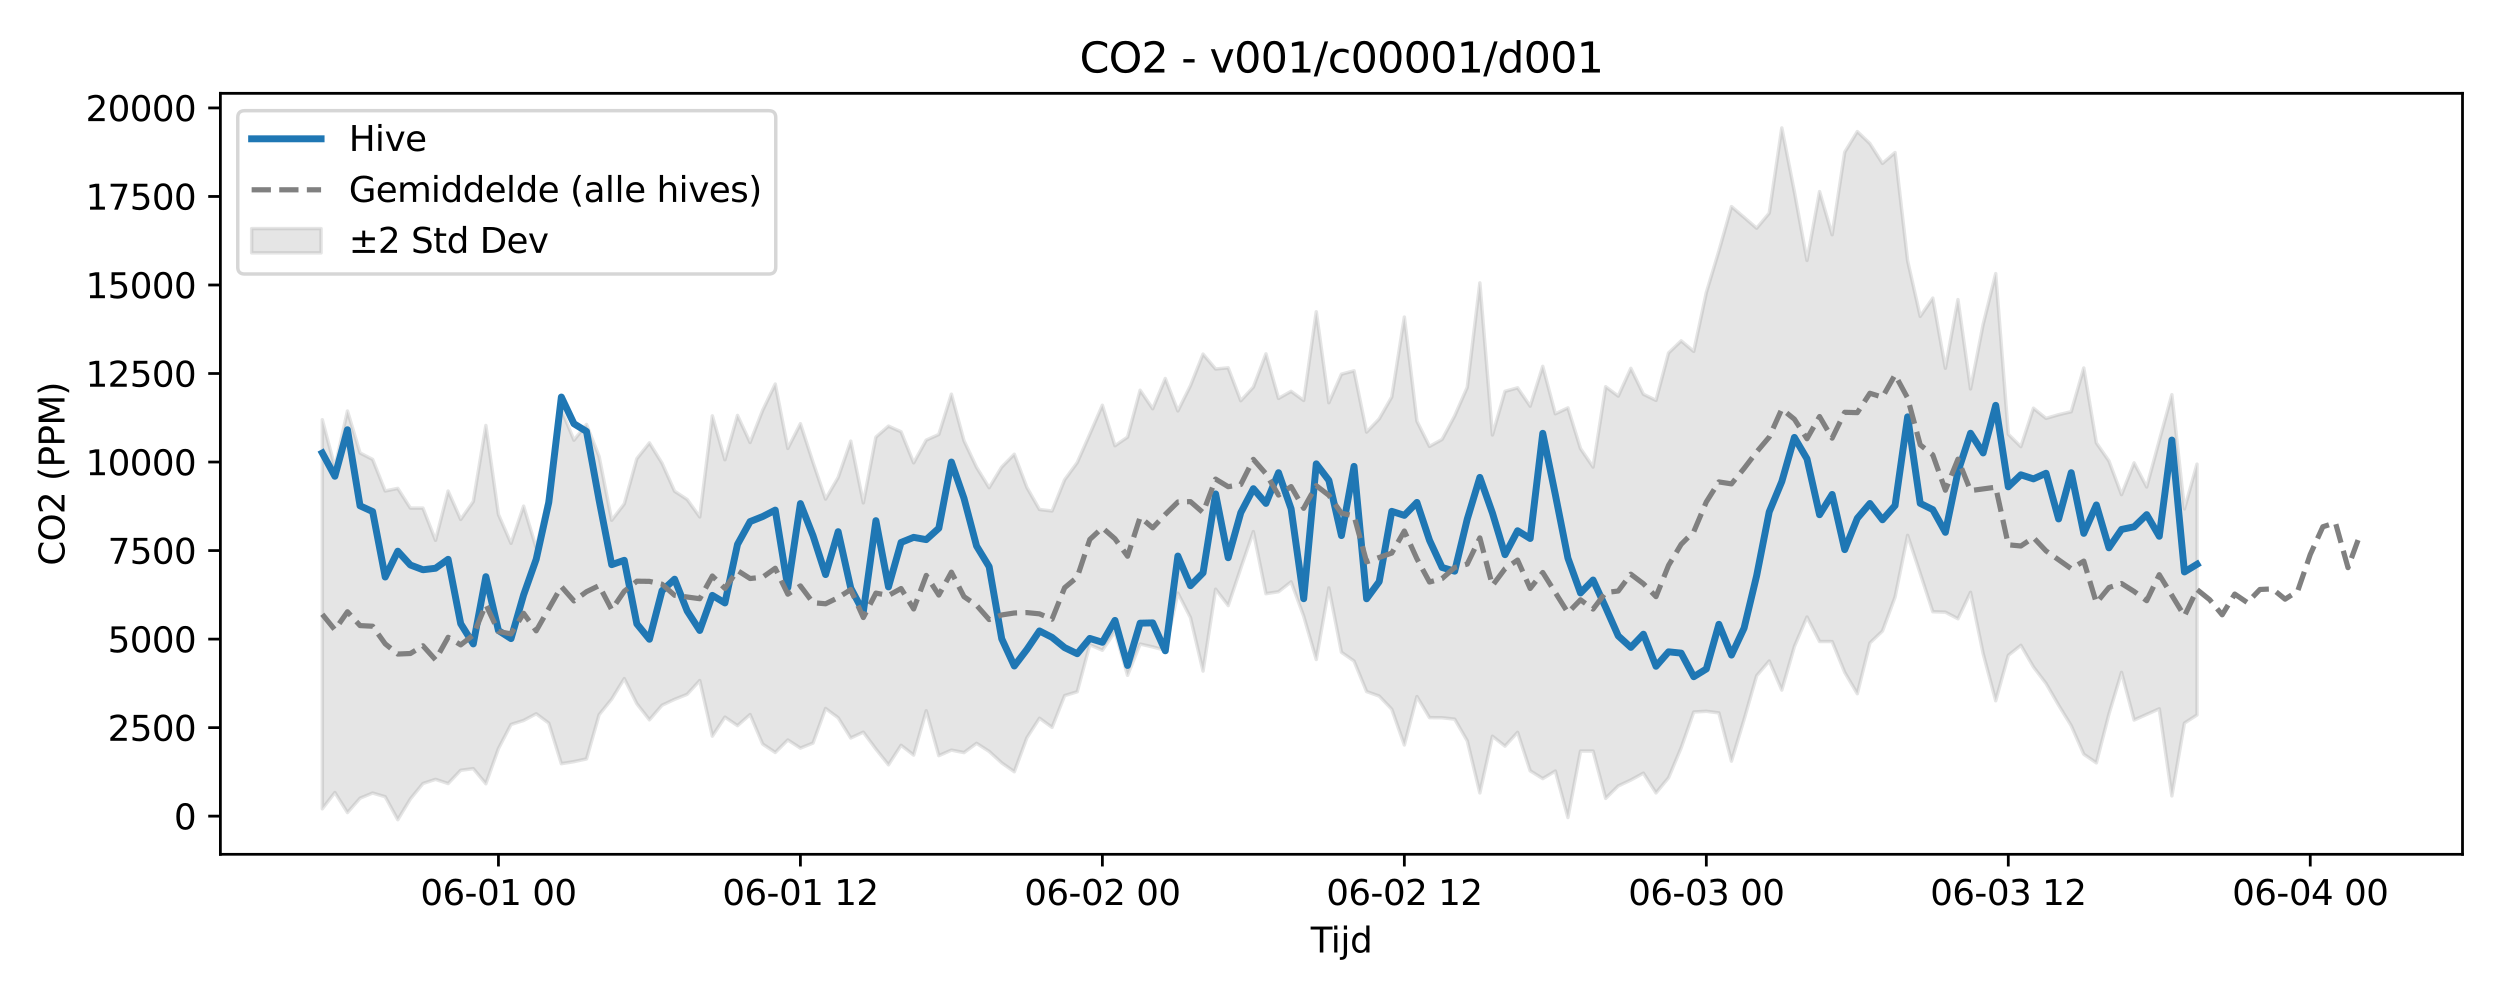 <?xml version="1.0" encoding="utf-8" standalone="no"?>
<!DOCTYPE svg PUBLIC "-//W3C//DTD SVG 1.1//EN"
  "http://www.w3.org/Graphics/SVG/1.1/DTD/svg11.dtd">
<svg xmlns:xlink="http://www.w3.org/1999/xlink" width="720pt" height="288pt" viewBox="0 0 720 288" xmlns="http://www.w3.org/2000/svg" version="1.1">
 <defs>
  <style type="text/css">*{stroke-linejoin: round; stroke-linecap: butt}</style>
 </defs>
 <g id="figure_1">
  <g id="patch_1">
   <path d="M 0 288 
L 720 288 
L 720 0 
L 0 0 
z
" style="fill: #ffffff"/>
  </g>
  <g id="axes_1">
   <g id="patch_2">
    <path d="M 63.47 246.04 
L 709.2 246.04 
L 709.2 26.88 
L 63.47 26.88 
z
" style="fill: #ffffff"/>
   </g>
   <g id="FillBetweenPolyCollection_1">
    <defs>
     <path id="mc1cf40408d" d="M 92.821 -167.118 
L 92.821 -55.067 
L 96.445 -59.752 
L 100.069 -53.985 
L 103.692 -58.113 
L 107.316 -59.605 
L 110.939 -58.543 
L 114.563 -51.922 
L 118.187 -57.9 
L 121.81 -62.351 
L 125.434 -63.546 
L 129.058 -62.335 
L 132.681 -66.154 
L 136.305 -66.629 
L 139.928 -62.277 
L 143.552 -72.411 
L 147.176 -79.357 
L 150.799 -80.503 
L 154.423 -82.433 
L 158.047 -79.741 
L 161.67 -68.057 
L 165.294 -68.646 
L 168.917 -69.431 
L 172.541 -82.164 
L 176.165 -86.642 
L 179.788 -92.559 
L 183.412 -85.328 
L 187.036 -80.69 
L 190.659 -84.884 
L 194.283 -86.593 
L 197.906 -88.04 
L 201.53 -92.012 
L 205.154 -75.985 
L 208.777 -81.466 
L 212.401 -79.016 
L 216.025 -82.213 
L 219.648 -73.704 
L 223.272 -71.289 
L 226.895 -74.89 
L 230.519 -72.541 
L 234.143 -73.996 
L 237.766 -83.957 
L 241.39 -81.285 
L 245.014 -75.458 
L 248.637 -77.137 
L 252.261 -72.26 
L 255.884 -67.729 
L 259.508 -73.354 
L 263.132 -70.537 
L 266.755 -83.306 
L 270.379 -70.368 
L 274.003 -71.965 
L 277.626 -71.251 
L 281.25 -73.925 
L 284.873 -71.598 
L 288.497 -68.286 
L 292.121 -65.735 
L 295.744 -75.522 
L 299.368 -81.155 
L 302.992 -78.515 
L 306.615 -87.668 
L 310.239 -88.767 
L 313.862 -102.306 
L 317.486 -100.733 
L 321.11 -106.038 
L 324.733 -93.507 
L 328.357 -102.518 
L 331.981 -101.685 
L 335.604 -100.713 
L 339.228 -117.198 
L 342.851 -110.135 
L 346.475 -94.726 
L 350.099 -118.307 
L 353.722 -113.594 
L 357.346 -124.356 
L 360.97 -134.891 
L 364.593 -117.013 
L 368.217 -117.581 
L 371.84 -120.428 
L 375.464 -110.548 
L 379.088 -98.053 
L 382.711 -118.684 
L 386.335 -100.154 
L 389.959 -97.619 
L 393.582 -88.828 
L 397.206 -87.53 
L 400.83 -83.743 
L 404.453 -73.447 
L 408.077 -87.393 
L 411.7 -81.311 
L 415.324 -81.285 
L 418.948 -80.882 
L 422.571 -74.636 
L 426.195 -59.635 
L 429.819 -75.96 
L 433.442 -73.106 
L 437.066 -77.091 
L 440.689 -66.015 
L 444.313 -63.754 
L 447.937 -65.932 
L 451.56 -52.551 
L 455.184 -71.697 
L 458.808 -71.686 
L 462.431 -58.067 
L 466.055 -61.655 
L 469.678 -63.34 
L 473.302 -65.326 
L 476.926 -59.644 
L 480.549 -64.019 
L 484.173 -72.633 
L 487.797 -82.936 
L 491.42 -83.15 
L 495.044 -82.686 
L 498.667 -68.787 
L 502.291 -80.784 
L 505.915 -93.396 
L 509.538 -97.638 
L 513.162 -89.261 
L 516.786 -101.808 
L 520.409 -110.294 
L 524.033 -103.249 
L 527.656 -103.227 
L 531.28 -94.35 
L 534.904 -88.21 
L 538.527 -102.823 
L 542.151 -106.267 
L 545.775 -116.049 
L 549.398 -133.83 
L 553.022 -122.88 
L 556.645 -111.822 
L 560.269 -111.693 
L 563.893 -109.794 
L 567.516 -117.413 
L 571.14 -99.794 
L 574.764 -86.182 
L 578.387 -99.256 
L 582.011 -102.149 
L 585.634 -95.919 
L 589.258 -91.158 
L 592.882 -84.918 
L 596.505 -79.015 
L 600.129 -70.784 
L 603.753 -68.287 
L 607.376 -82.361 
L 611 -94.364 
L 614.623 -80.633 
L 618.247 -82.251 
L 621.871 -83.865 
L 625.494 -58.778 
L 629.118 -79.742 
L 632.742 -82.088 
L 632.742 -154.329 
L 632.742 -154.329 
L 629.118 -141.439 
L 625.494 -174.332 
L 621.871 -161.109 
L 618.247 -147.753 
L 614.623 -154.699 
L 611 -145.54 
L 607.376 -155.231 
L 603.753 -160.449 
L 600.129 -182.017 
L 596.505 -169.42 
L 592.882 -168.564 
L 589.258 -167.509 
L 585.634 -170.438 
L 582.011 -159.362 
L 578.387 -162.948 
L 574.764 -209.199 
L 571.14 -194.537 
L 567.516 -175.99 
L 563.893 -201.715 
L 560.269 -181.941 
L 556.645 -202.152 
L 553.022 -196.884 
L 549.398 -212.878 
L 545.775 -244.077 
L 542.151 -240.941 
L 538.527 -246.66 
L 534.904 -250.11 
L 531.28 -244.173 
L 527.656 -220.399 
L 524.033 -232.818 
L 520.409 -212.993 
L 516.786 -232.745 
L 513.162 -251.158 
L 509.538 -226.614 
L 505.915 -222.274 
L 502.291 -225.404 
L 498.667 -228.501 
L 495.044 -215.73 
L 491.42 -203.742 
L 487.797 -186.79 
L 484.173 -189.837 
L 480.549 -186.353 
L 476.926 -172.694 
L 473.302 -174.46 
L 469.678 -181.921 
L 466.055 -173.922 
L 462.431 -176.627 
L 458.808 -153.489 
L 455.184 -158.819 
L 451.56 -170.524 
L 447.937 -168.83 
L 444.313 -182.496 
L 440.689 -171.03 
L 437.066 -176.308 
L 433.442 -175.298 
L 429.819 -162.727 
L 426.195 -206.533 
L 422.571 -176.455 
L 418.948 -168.243 
L 415.324 -161.452 
L 411.7 -159.442 
L 408.077 -166.708 
L 404.453 -196.686 
L 400.83 -173.686 
L 397.206 -167.355 
L 393.582 -163.56 
L 389.959 -181.216 
L 386.335 -180.241 
L 382.711 -172.01 
L 379.088 -198.213 
L 375.464 -172.665 
L 371.84 -175.306 
L 368.217 -173.251 
L 364.593 -186.093 
L 360.97 -176.515 
L 357.346 -172.579 
L 353.722 -182.067 
L 350.099 -181.731 
L 346.475 -186.024 
L 342.851 -176.924 
L 339.228 -169.652 
L 335.604 -178.988 
L 331.981 -170.286 
L 328.357 -175.61 
L 324.733 -162.115 
L 321.11 -159.631 
L 317.486 -171.287 
L 313.862 -162.971 
L 310.239 -154.766 
L 306.615 -149.827 
L 302.992 -140.841 
L 299.368 -141.27 
L 295.744 -147.618 
L 292.121 -157.18 
L 288.497 -153.504 
L 284.873 -147.537 
L 281.25 -153.428 
L 277.626 -161.079 
L 274.003 -174.477 
L 270.379 -162.877 
L 266.755 -161.254 
L 263.132 -154.699 
L 259.508 -163.652 
L 255.884 -165.277 
L 252.261 -162.116 
L 248.637 -143.165 
L 245.014 -160.958 
L 241.39 -150.496 
L 237.766 -144.262 
L 234.143 -154.853 
L 230.519 -165.969 
L 226.895 -158.857 
L 223.272 -177.39 
L 219.648 -169.833 
L 216.025 -160.563 
L 212.401 -168.363 
L 208.777 -155.591 
L 205.154 -168.239 
L 201.53 -139.124 
L 197.906 -144.15 
L 194.283 -146.529 
L 190.659 -154.616 
L 187.036 -160.45 
L 183.412 -155.908 
L 179.788 -142.877 
L 176.165 -138.165 
L 172.541 -156.54 
L 168.917 -165.754 
L 165.294 -161.226 
L 161.67 -170.088 
L 158.047 -145.558 
L 154.423 -130.215 
L 150.799 -142.238 
L 147.176 -131.525 
L 143.552 -139.824 
L 139.928 -165.467 
L 136.305 -143.56 
L 132.681 -138.396 
L 129.058 -146.582 
L 125.434 -132.386 
L 121.81 -141.676 
L 118.187 -141.678 
L 114.563 -147.348 
L 110.939 -146.606 
L 107.316 -155.691 
L 103.692 -157.543 
L 100.069 -169.629 
L 96.445 -153.471 
L 92.821 -167.118 
z
" style="stroke: #808080; stroke-opacity: 0.2"/>
    </defs>
    <g clip-path="url(#p05255dc160)">
     <use xlink:href="#mc1cf40408d" x="0" y="288" style="fill: #808080; fill-opacity: 0.2; stroke: #808080; stroke-opacity: 0.2"/>
    </g>
   </g>
   <g id="matplotlib.axis_1">
    <g id="xtick_1">
     <g id="line2d_1">
      <defs>
       <path id="m65f3de4485" d="M 0 0 
L 0 3.5 
" style="stroke: #000000; stroke-width: 0.8"/>
      </defs>
      <g>
       <use xlink:href="#m65f3de4485" x="143.552" y="246.04" style="stroke: #000000; stroke-width: 0.8"/>
      </g>
     </g>
     <g id="text_1">
      <!-- 06-01 00 -->
      <g transform="translate(121.072 260.638) scale(0.1 -0.1)">
       <defs>
        <path id="DejaVuSans-30" d="M 2034 4250 
Q 1547 4250 1301 3770 
Q 1056 3291 1056 2328 
Q 1056 1369 1301 889 
Q 1547 409 2034 409 
Q 2525 409 2770 889 
Q 3016 1369 3016 2328 
Q 3016 3291 2770 3770 
Q 2525 4250 2034 4250 
z
M 2034 4750 
Q 2819 4750 3233 4129 
Q 3647 3509 3647 2328 
Q 3647 1150 3233 529 
Q 2819 -91 2034 -91 
Q 1250 -91 836 529 
Q 422 1150 422 2328 
Q 422 3509 836 4129 
Q 1250 4750 2034 4750 
z
" transform="scale(0.016)"/>
        <path id="DejaVuSans-36" d="M 2113 2584 
Q 1688 2584 1439 2293 
Q 1191 2003 1191 1497 
Q 1191 994 1439 701 
Q 1688 409 2113 409 
Q 2538 409 2786 701 
Q 3034 994 3034 1497 
Q 3034 2003 2786 2293 
Q 2538 2584 2113 2584 
z
M 3366 4563 
L 3366 3988 
Q 3128 4100 2886 4159 
Q 2644 4219 2406 4219 
Q 1781 4219 1451 3797 
Q 1122 3375 1075 2522 
Q 1259 2794 1537 2939 
Q 1816 3084 2150 3084 
Q 2853 3084 3261 2657 
Q 3669 2231 3669 1497 
Q 3669 778 3244 343 
Q 2819 -91 2113 -91 
Q 1303 -91 875 529 
Q 447 1150 447 2328 
Q 447 3434 972 4092 
Q 1497 4750 2381 4750 
Q 2619 4750 2861 4703 
Q 3103 4656 3366 4563 
z
" transform="scale(0.016)"/>
        <path id="DejaVuSans-2d" d="M 313 2009 
L 1997 2009 
L 1997 1497 
L 313 1497 
L 313 2009 
z
" transform="scale(0.016)"/>
        <path id="DejaVuSans-31" d="M 794 531 
L 1825 531 
L 1825 4091 
L 703 3866 
L 703 4441 
L 1819 4666 
L 2450 4666 
L 2450 531 
L 3481 531 
L 3481 0 
L 794 0 
L 794 531 
z
" transform="scale(0.016)"/>
        <path id="DejaVuSans-20" transform="scale(0.016)"/>
       </defs>
       <use xlink:href="#DejaVuSans-30"/>
       <use xlink:href="#DejaVuSans-36" transform="translate(63.623 0)"/>
       <use xlink:href="#DejaVuSans-2d" transform="translate(127.246 0)"/>
       <use xlink:href="#DejaVuSans-30" transform="translate(163.33 0)"/>
       <use xlink:href="#DejaVuSans-31" transform="translate(226.953 0)"/>
       <use xlink:href="#DejaVuSans-20" transform="translate(290.576 0)"/>
       <use xlink:href="#DejaVuSans-30" transform="translate(322.363 0)"/>
       <use xlink:href="#DejaVuSans-30" transform="translate(385.986 0)"/>
      </g>
     </g>
    </g>
    <g id="xtick_2">
     <g id="line2d_2">
      <g>
       <use xlink:href="#m65f3de4485" x="230.519" y="246.04" style="stroke: #000000; stroke-width: 0.8"/>
      </g>
     </g>
     <g id="text_2">
      <!-- 06-01 12 -->
      <g transform="translate(208.039 260.638) scale(0.1 -0.1)">
       <defs>
        <path id="DejaVuSans-32" d="M 1228 531 
L 3431 531 
L 3431 0 
L 469 0 
L 469 531 
Q 828 903 1448 1529 
Q 2069 2156 2228 2338 
Q 2531 2678 2651 2914 
Q 2772 3150 2772 3378 
Q 2772 3750 2511 3984 
Q 2250 4219 1831 4219 
Q 1534 4219 1204 4116 
Q 875 4013 500 3803 
L 500 4441 
Q 881 4594 1212 4672 
Q 1544 4750 1819 4750 
Q 2544 4750 2975 4387 
Q 3406 4025 3406 3419 
Q 3406 3131 3298 2873 
Q 3191 2616 2906 2266 
Q 2828 2175 2409 1742 
Q 1991 1309 1228 531 
z
" transform="scale(0.016)"/>
       </defs>
       <use xlink:href="#DejaVuSans-30"/>
       <use xlink:href="#DejaVuSans-36" transform="translate(63.623 0)"/>
       <use xlink:href="#DejaVuSans-2d" transform="translate(127.246 0)"/>
       <use xlink:href="#DejaVuSans-30" transform="translate(163.33 0)"/>
       <use xlink:href="#DejaVuSans-31" transform="translate(226.953 0)"/>
       <use xlink:href="#DejaVuSans-20" transform="translate(290.576 0)"/>
       <use xlink:href="#DejaVuSans-31" transform="translate(322.363 0)"/>
       <use xlink:href="#DejaVuSans-32" transform="translate(385.986 0)"/>
      </g>
     </g>
    </g>
    <g id="xtick_3">
     <g id="line2d_3">
      <g>
       <use xlink:href="#m65f3de4485" x="317.486" y="246.04" style="stroke: #000000; stroke-width: 0.8"/>
      </g>
     </g>
     <g id="text_3">
      <!-- 06-02 00 -->
      <g transform="translate(295.006 260.638) scale(0.1 -0.1)">
       <use xlink:href="#DejaVuSans-30"/>
       <use xlink:href="#DejaVuSans-36" transform="translate(63.623 0)"/>
       <use xlink:href="#DejaVuSans-2d" transform="translate(127.246 0)"/>
       <use xlink:href="#DejaVuSans-30" transform="translate(163.33 0)"/>
       <use xlink:href="#DejaVuSans-32" transform="translate(226.953 0)"/>
       <use xlink:href="#DejaVuSans-20" transform="translate(290.576 0)"/>
       <use xlink:href="#DejaVuSans-30" transform="translate(322.363 0)"/>
       <use xlink:href="#DejaVuSans-30" transform="translate(385.986 0)"/>
      </g>
     </g>
    </g>
    <g id="xtick_4">
     <g id="line2d_4">
      <g>
       <use xlink:href="#m65f3de4485" x="404.453" y="246.04" style="stroke: #000000; stroke-width: 0.8"/>
      </g>
     </g>
     <g id="text_4">
      <!-- 06-02 12 -->
      <g transform="translate(381.973 260.638) scale(0.1 -0.1)">
       <use xlink:href="#DejaVuSans-30"/>
       <use xlink:href="#DejaVuSans-36" transform="translate(63.623 0)"/>
       <use xlink:href="#DejaVuSans-2d" transform="translate(127.246 0)"/>
       <use xlink:href="#DejaVuSans-30" transform="translate(163.33 0)"/>
       <use xlink:href="#DejaVuSans-32" transform="translate(226.953 0)"/>
       <use xlink:href="#DejaVuSans-20" transform="translate(290.576 0)"/>
       <use xlink:href="#DejaVuSans-31" transform="translate(322.363 0)"/>
       <use xlink:href="#DejaVuSans-32" transform="translate(385.986 0)"/>
      </g>
     </g>
    </g>
    <g id="xtick_5">
     <g id="line2d_5">
      <g>
       <use xlink:href="#m65f3de4485" x="491.42" y="246.04" style="stroke: #000000; stroke-width: 0.8"/>
      </g>
     </g>
     <g id="text_5">
      <!-- 06-03 00 -->
      <g transform="translate(468.94 260.638) scale(0.1 -0.1)">
       <defs>
        <path id="DejaVuSans-33" d="M 2597 2516 
Q 3050 2419 3304 2112 
Q 3559 1806 3559 1356 
Q 3559 666 3084 287 
Q 2609 -91 1734 -91 
Q 1441 -91 1130 -33 
Q 819 25 488 141 
L 488 750 
Q 750 597 1062 519 
Q 1375 441 1716 441 
Q 2309 441 2620 675 
Q 2931 909 2931 1356 
Q 2931 1769 2642 2001 
Q 2353 2234 1838 2234 
L 1294 2234 
L 1294 2753 
L 1863 2753 
Q 2328 2753 2575 2939 
Q 2822 3125 2822 3475 
Q 2822 3834 2567 4026 
Q 2313 4219 1838 4219 
Q 1578 4219 1281 4162 
Q 984 4106 628 3988 
L 628 4550 
Q 988 4650 1302 4700 
Q 1616 4750 1894 4750 
Q 2613 4750 3031 4423 
Q 3450 4097 3450 3541 
Q 3450 3153 3228 2886 
Q 3006 2619 2597 2516 
z
" transform="scale(0.016)"/>
       </defs>
       <use xlink:href="#DejaVuSans-30"/>
       <use xlink:href="#DejaVuSans-36" transform="translate(63.623 0)"/>
       <use xlink:href="#DejaVuSans-2d" transform="translate(127.246 0)"/>
       <use xlink:href="#DejaVuSans-30" transform="translate(163.33 0)"/>
       <use xlink:href="#DejaVuSans-33" transform="translate(226.953 0)"/>
       <use xlink:href="#DejaVuSans-20" transform="translate(290.576 0)"/>
       <use xlink:href="#DejaVuSans-30" transform="translate(322.363 0)"/>
       <use xlink:href="#DejaVuSans-30" transform="translate(385.986 0)"/>
      </g>
     </g>
    </g>
    <g id="xtick_6">
     <g id="line2d_6">
      <g>
       <use xlink:href="#m65f3de4485" x="578.387" y="246.04" style="stroke: #000000; stroke-width: 0.8"/>
      </g>
     </g>
     <g id="text_6">
      <!-- 06-03 12 -->
      <g transform="translate(555.907 260.638) scale(0.1 -0.1)">
       <use xlink:href="#DejaVuSans-30"/>
       <use xlink:href="#DejaVuSans-36" transform="translate(63.623 0)"/>
       <use xlink:href="#DejaVuSans-2d" transform="translate(127.246 0)"/>
       <use xlink:href="#DejaVuSans-30" transform="translate(163.33 0)"/>
       <use xlink:href="#DejaVuSans-33" transform="translate(226.953 0)"/>
       <use xlink:href="#DejaVuSans-20" transform="translate(290.576 0)"/>
       <use xlink:href="#DejaVuSans-31" transform="translate(322.363 0)"/>
       <use xlink:href="#DejaVuSans-32" transform="translate(385.986 0)"/>
      </g>
     </g>
    </g>
    <g id="xtick_7">
     <g id="line2d_7">
      <g>
       <use xlink:href="#m65f3de4485" x="665.354" y="246.04" style="stroke: #000000; stroke-width: 0.8"/>
      </g>
     </g>
     <g id="text_7">
      <!-- 06-04 00 -->
      <g transform="translate(642.874 260.638) scale(0.1 -0.1)">
       <defs>
        <path id="DejaVuSans-34" d="M 2419 4116 
L 825 1625 
L 2419 1625 
L 2419 4116 
z
M 2253 4666 
L 3047 4666 
L 3047 1625 
L 3713 1625 
L 3713 1100 
L 3047 1100 
L 3047 0 
L 2419 0 
L 2419 1100 
L 313 1100 
L 313 1709 
L 2253 4666 
z
" transform="scale(0.016)"/>
       </defs>
       <use xlink:href="#DejaVuSans-30"/>
       <use xlink:href="#DejaVuSans-36" transform="translate(63.623 0)"/>
       <use xlink:href="#DejaVuSans-2d" transform="translate(127.246 0)"/>
       <use xlink:href="#DejaVuSans-30" transform="translate(163.33 0)"/>
       <use xlink:href="#DejaVuSans-34" transform="translate(226.953 0)"/>
       <use xlink:href="#DejaVuSans-20" transform="translate(290.576 0)"/>
       <use xlink:href="#DejaVuSans-30" transform="translate(322.363 0)"/>
       <use xlink:href="#DejaVuSans-30" transform="translate(385.986 0)"/>
      </g>
     </g>
    </g>
    <g id="text_8">
     <!-- Tijd -->
     <g transform="translate(377.485 274.317) scale(0.1 -0.1)">
      <defs>
       <path id="DejaVuSans-54" d="M -19 4666 
L 3928 4666 
L 3928 4134 
L 2272 4134 
L 2272 0 
L 1638 0 
L 1638 4134 
L -19 4134 
L -19 4666 
z
" transform="scale(0.016)"/>
       <path id="DejaVuSans-69" d="M 603 3500 
L 1178 3500 
L 1178 0 
L 603 0 
L 603 3500 
z
M 603 4863 
L 1178 4863 
L 1178 4134 
L 603 4134 
L 603 4863 
z
" transform="scale(0.016)"/>
       <path id="DejaVuSans-6a" d="M 603 3500 
L 1178 3500 
L 1178 -63 
Q 1178 -731 923 -1031 
Q 669 -1331 103 -1331 
L -116 -1331 
L -116 -844 
L 38 -844 
Q 366 -844 484 -692 
Q 603 -541 603 -63 
L 603 3500 
z
M 603 4863 
L 1178 4863 
L 1178 4134 
L 603 4134 
L 603 4863 
z
" transform="scale(0.016)"/>
       <path id="DejaVuSans-64" d="M 2906 2969 
L 2906 4863 
L 3481 4863 
L 3481 0 
L 2906 0 
L 2906 525 
Q 2725 213 2448 61 
Q 2172 -91 1784 -91 
Q 1150 -91 751 415 
Q 353 922 353 1747 
Q 353 2572 751 3078 
Q 1150 3584 1784 3584 
Q 2172 3584 2448 3432 
Q 2725 3281 2906 2969 
z
M 947 1747 
Q 947 1113 1208 752 
Q 1469 391 1925 391 
Q 2381 391 2643 752 
Q 2906 1113 2906 1747 
Q 2906 2381 2643 2742 
Q 2381 3103 1925 3103 
Q 1469 3103 1208 2742 
Q 947 2381 947 1747 
z
" transform="scale(0.016)"/>
      </defs>
      <use xlink:href="#DejaVuSans-54"/>
      <use xlink:href="#DejaVuSans-69" transform="translate(57.959 0)"/>
      <use xlink:href="#DejaVuSans-6a" transform="translate(85.742 0)"/>
      <use xlink:href="#DejaVuSans-64" transform="translate(113.525 0)"/>
     </g>
    </g>
   </g>
   <g id="matplotlib.axis_2">
    <g id="ytick_1">
     <g id="line2d_8">
      <defs>
       <path id="m2e6268d721" d="M 0 0 
L -3.5 0 
" style="stroke: #000000; stroke-width: 0.8"/>
      </defs>
      <g>
       <use xlink:href="#m2e6268d721" x="63.47" y="235.053" style="stroke: #000000; stroke-width: 0.8"/>
      </g>
     </g>
     <g id="text_9">
      <!-- 0 -->
      <g transform="translate(50.108 238.853) scale(0.1 -0.1)">
       <use xlink:href="#DejaVuSans-30"/>
      </g>
     </g>
    </g>
    <g id="ytick_2">
     <g id="line2d_9">
      <g>
       <use xlink:href="#m2e6268d721" x="63.47" y="209.557" style="stroke: #000000; stroke-width: 0.8"/>
      </g>
     </g>
     <g id="text_10">
      <!-- 2500 -->
      <g transform="translate(31.02 213.356) scale(0.1 -0.1)">
       <defs>
        <path id="DejaVuSans-35" d="M 691 4666 
L 3169 4666 
L 3169 4134 
L 1269 4134 
L 1269 2991 
Q 1406 3038 1543 3061 
Q 1681 3084 1819 3084 
Q 2600 3084 3056 2656 
Q 3513 2228 3513 1497 
Q 3513 744 3044 326 
Q 2575 -91 1722 -91 
Q 1428 -91 1123 -41 
Q 819 9 494 109 
L 494 744 
Q 775 591 1075 516 
Q 1375 441 1709 441 
Q 2250 441 2565 725 
Q 2881 1009 2881 1497 
Q 2881 1984 2565 2268 
Q 2250 2553 1709 2553 
Q 1456 2553 1204 2497 
Q 953 2441 691 2322 
L 691 4666 
z
" transform="scale(0.016)"/>
       </defs>
       <use xlink:href="#DejaVuSans-32"/>
       <use xlink:href="#DejaVuSans-35" transform="translate(63.623 0)"/>
       <use xlink:href="#DejaVuSans-30" transform="translate(127.246 0)"/>
       <use xlink:href="#DejaVuSans-30" transform="translate(190.869 0)"/>
      </g>
     </g>
    </g>
    <g id="ytick_3">
     <g id="line2d_10">
      <g>
       <use xlink:href="#m2e6268d721" x="63.47" y="184.06" style="stroke: #000000; stroke-width: 0.8"/>
      </g>
     </g>
     <g id="text_11">
      <!-- 5000 -->
      <g transform="translate(31.02 187.859) scale(0.1 -0.1)">
       <use xlink:href="#DejaVuSans-35"/>
       <use xlink:href="#DejaVuSans-30" transform="translate(63.623 0)"/>
       <use xlink:href="#DejaVuSans-30" transform="translate(127.246 0)"/>
       <use xlink:href="#DejaVuSans-30" transform="translate(190.869 0)"/>
      </g>
     </g>
    </g>
    <g id="ytick_4">
     <g id="line2d_11">
      <g>
       <use xlink:href="#m2e6268d721" x="63.47" y="158.564" style="stroke: #000000; stroke-width: 0.8"/>
      </g>
     </g>
     <g id="text_12">
      <!-- 7500 -->
      <g transform="translate(31.02 162.363) scale(0.1 -0.1)">
       <defs>
        <path id="DejaVuSans-37" d="M 525 4666 
L 3525 4666 
L 3525 4397 
L 1831 0 
L 1172 0 
L 2766 4134 
L 525 4134 
L 525 4666 
z
" transform="scale(0.016)"/>
       </defs>
       <use xlink:href="#DejaVuSans-37"/>
       <use xlink:href="#DejaVuSans-35" transform="translate(63.623 0)"/>
       <use xlink:href="#DejaVuSans-30" transform="translate(127.246 0)"/>
       <use xlink:href="#DejaVuSans-30" transform="translate(190.869 0)"/>
      </g>
     </g>
    </g>
    <g id="ytick_5">
     <g id="line2d_12">
      <g>
       <use xlink:href="#m2e6268d721" x="63.47" y="133.067" style="stroke: #000000; stroke-width: 0.8"/>
      </g>
     </g>
     <g id="text_13">
      <!-- 10000 -->
      <g transform="translate(24.657 136.866) scale(0.1 -0.1)">
       <use xlink:href="#DejaVuSans-31"/>
       <use xlink:href="#DejaVuSans-30" transform="translate(63.623 0)"/>
       <use xlink:href="#DejaVuSans-30" transform="translate(127.246 0)"/>
       <use xlink:href="#DejaVuSans-30" transform="translate(190.869 0)"/>
       <use xlink:href="#DejaVuSans-30" transform="translate(254.492 0)"/>
      </g>
     </g>
    </g>
    <g id="ytick_6">
     <g id="line2d_13">
      <g>
       <use xlink:href="#m2e6268d721" x="63.47" y="107.57" style="stroke: #000000; stroke-width: 0.8"/>
      </g>
     </g>
     <g id="text_14">
      <!-- 12500 -->
      <g transform="translate(24.657 111.37) scale(0.1 -0.1)">
       <use xlink:href="#DejaVuSans-31"/>
       <use xlink:href="#DejaVuSans-32" transform="translate(63.623 0)"/>
       <use xlink:href="#DejaVuSans-35" transform="translate(127.246 0)"/>
       <use xlink:href="#DejaVuSans-30" transform="translate(190.869 0)"/>
       <use xlink:href="#DejaVuSans-30" transform="translate(254.492 0)"/>
      </g>
     </g>
    </g>
    <g id="ytick_7">
     <g id="line2d_14">
      <g>
       <use xlink:href="#m2e6268d721" x="63.47" y="82.074" style="stroke: #000000; stroke-width: 0.8"/>
      </g>
     </g>
     <g id="text_15">
      <!-- 15000 -->
      <g transform="translate(24.657 85.873) scale(0.1 -0.1)">
       <use xlink:href="#DejaVuSans-31"/>
       <use xlink:href="#DejaVuSans-35" transform="translate(63.623 0)"/>
       <use xlink:href="#DejaVuSans-30" transform="translate(127.246 0)"/>
       <use xlink:href="#DejaVuSans-30" transform="translate(190.869 0)"/>
       <use xlink:href="#DejaVuSans-30" transform="translate(254.492 0)"/>
      </g>
     </g>
    </g>
    <g id="ytick_8">
     <g id="line2d_15">
      <g>
       <use xlink:href="#m2e6268d721" x="63.47" y="56.577" style="stroke: #000000; stroke-width: 0.8"/>
      </g>
     </g>
     <g id="text_16">
      <!-- 17500 -->
      <g transform="translate(24.657 60.376) scale(0.1 -0.1)">
       <use xlink:href="#DejaVuSans-31"/>
       <use xlink:href="#DejaVuSans-37" transform="translate(63.623 0)"/>
       <use xlink:href="#DejaVuSans-35" transform="translate(127.246 0)"/>
       <use xlink:href="#DejaVuSans-30" transform="translate(190.869 0)"/>
       <use xlink:href="#DejaVuSans-30" transform="translate(254.492 0)"/>
      </g>
     </g>
    </g>
    <g id="ytick_9">
     <g id="line2d_16">
      <g>
       <use xlink:href="#m2e6268d721" x="63.47" y="31.081" style="stroke: #000000; stroke-width: 0.8"/>
      </g>
     </g>
     <g id="text_17">
      <!-- 20000 -->
      <g transform="translate(24.657 34.88) scale(0.1 -0.1)">
       <use xlink:href="#DejaVuSans-32"/>
       <use xlink:href="#DejaVuSans-30" transform="translate(63.623 0)"/>
       <use xlink:href="#DejaVuSans-30" transform="translate(127.246 0)"/>
       <use xlink:href="#DejaVuSans-30" transform="translate(190.869 0)"/>
       <use xlink:href="#DejaVuSans-30" transform="translate(254.492 0)"/>
      </g>
     </g>
    </g>
    <g id="text_18">
     <!-- CO2 (PPM) -->
     <g transform="translate(18.578 162.903) rotate(-90) scale(0.1 -0.1)">
      <defs>
       <path id="DejaVuSans-43" d="M 4122 4306 
L 4122 3641 
Q 3803 3938 3442 4084 
Q 3081 4231 2675 4231 
Q 1875 4231 1450 3742 
Q 1025 3253 1025 2328 
Q 1025 1406 1450 917 
Q 1875 428 2675 428 
Q 3081 428 3442 575 
Q 3803 722 4122 1019 
L 4122 359 
Q 3791 134 3420 21 
Q 3050 -91 2638 -91 
Q 1578 -91 968 557 
Q 359 1206 359 2328 
Q 359 3453 968 4101 
Q 1578 4750 2638 4750 
Q 3056 4750 3426 4639 
Q 3797 4528 4122 4306 
z
" transform="scale(0.016)"/>
       <path id="DejaVuSans-4f" d="M 2522 4238 
Q 1834 4238 1429 3725 
Q 1025 3213 1025 2328 
Q 1025 1447 1429 934 
Q 1834 422 2522 422 
Q 3209 422 3611 934 
Q 4013 1447 4013 2328 
Q 4013 3213 3611 3725 
Q 3209 4238 2522 4238 
z
M 2522 4750 
Q 3503 4750 4090 4092 
Q 4678 3434 4678 2328 
Q 4678 1225 4090 567 
Q 3503 -91 2522 -91 
Q 1538 -91 948 565 
Q 359 1222 359 2328 
Q 359 3434 948 4092 
Q 1538 4750 2522 4750 
z
" transform="scale(0.016)"/>
       <path id="DejaVuSans-28" d="M 1984 4856 
Q 1566 4138 1362 3434 
Q 1159 2731 1159 2009 
Q 1159 1288 1364 580 
Q 1569 -128 1984 -844 
L 1484 -844 
Q 1016 -109 783 600 
Q 550 1309 550 2009 
Q 550 2706 781 3412 
Q 1013 4119 1484 4856 
L 1984 4856 
z
" transform="scale(0.016)"/>
       <path id="DejaVuSans-50" d="M 1259 4147 
L 1259 2394 
L 2053 2394 
Q 2494 2394 2734 2622 
Q 2975 2850 2975 3272 
Q 2975 3691 2734 3919 
Q 2494 4147 2053 4147 
L 1259 4147 
z
M 628 4666 
L 2053 4666 
Q 2838 4666 3239 4311 
Q 3641 3956 3641 3272 
Q 3641 2581 3239 2228 
Q 2838 1875 2053 1875 
L 1259 1875 
L 1259 0 
L 628 0 
L 628 4666 
z
" transform="scale(0.016)"/>
       <path id="DejaVuSans-4d" d="M 628 4666 
L 1569 4666 
L 2759 1491 
L 3956 4666 
L 4897 4666 
L 4897 0 
L 4281 0 
L 4281 4097 
L 3078 897 
L 2444 897 
L 1241 4097 
L 1241 0 
L 628 0 
L 628 4666 
z
" transform="scale(0.016)"/>
       <path id="DejaVuSans-29" d="M 513 4856 
L 1013 4856 
Q 1481 4119 1714 3412 
Q 1947 2706 1947 2009 
Q 1947 1309 1714 600 
Q 1481 -109 1013 -844 
L 513 -844 
Q 928 -128 1133 580 
Q 1338 1288 1338 2009 
Q 1338 2731 1133 3434 
Q 928 4138 513 4856 
z
" transform="scale(0.016)"/>
      </defs>
      <use xlink:href="#DejaVuSans-43"/>
      <use xlink:href="#DejaVuSans-4f" transform="translate(69.824 0)"/>
      <use xlink:href="#DejaVuSans-32" transform="translate(148.535 0)"/>
      <use xlink:href="#DejaVuSans-20" transform="translate(212.158 0)"/>
      <use xlink:href="#DejaVuSans-28" transform="translate(243.945 0)"/>
      <use xlink:href="#DejaVuSans-50" transform="translate(282.959 0)"/>
      <use xlink:href="#DejaVuSans-50" transform="translate(343.262 0)"/>
      <use xlink:href="#DejaVuSans-4d" transform="translate(403.564 0)"/>
      <use xlink:href="#DejaVuSans-29" transform="translate(489.844 0)"/>
     </g>
    </g>
   </g>
   <g id="line2d_17">
    <path d="M 92.821 130.466 
L 96.445 137.157 
L 100.069 123.771 
L 103.692 145.673 
L 107.316 147.332 
L 110.939 166.182 
L 114.563 158.751 
L 118.187 162.721 
L 121.81 164.091 
L 125.434 163.656 
L 129.058 161.086 
L 132.681 179.624 
L 136.305 185.447 
L 139.928 166.087 
L 143.552 181.589 
L 147.176 183.917 
L 150.799 171.329 
L 154.423 161.069 
L 158.047 144.68 
L 161.67 114.353 
L 165.294 122.032 
L 168.917 124.262 
L 172.541 144.061 
L 176.165 162.623 
L 179.788 161.368 
L 183.412 179.68 
L 187.036 184.104 
L 190.659 170.134 
L 194.283 166.808 
L 197.906 175.952 
L 201.53 181.572 
L 205.154 171.47 
L 208.777 173.651 
L 212.401 156.779 
L 216.025 150.216 
L 219.648 148.768 
L 223.272 146.913 
L 226.895 169.214 
L 230.519 145.03 
L 234.143 154.263 
L 237.766 165.475 
L 241.39 153.124 
L 245.014 169.364 
L 248.637 176.197 
L 252.261 149.956 
L 255.884 169.027 
L 259.508 156.22 
L 263.132 154.756 
L 266.755 155.412 
L 270.379 152.133 
L 274.003 133.072 
L 277.626 143.504 
L 281.25 157.251 
L 284.873 163.204 
L 288.497 183.965 
L 292.121 191.808 
L 295.744 187.052 
L 299.368 181.711 
L 302.992 183.564 
L 306.615 186.515 
L 310.239 188.269 
L 313.862 183.866 
L 317.486 184.982 
L 321.11 178.682 
L 324.733 191.651 
L 328.357 179.474 
L 331.981 179.386 
L 335.604 187.426 
L 339.228 160.144 
L 342.851 168.686 
L 346.475 164.984 
L 350.099 142.256 
L 353.722 160.624 
L 357.346 147.651 
L 360.97 140.743 
L 364.593 144.974 
L 368.217 136.137 
L 371.84 146.539 
L 375.464 172.424 
L 379.088 133.592 
L 382.711 138.34 
L 386.335 154.245 
L 389.959 134.321 
L 393.582 172.444 
L 397.206 167.513 
L 400.83 147.264 
L 404.453 148.423 
L 408.077 144.699 
L 411.7 155.599 
L 415.324 163.432 
L 418.948 164.499 
L 422.571 149.5 
L 426.195 137.498 
L 429.819 147.746 
L 433.442 159.742 
L 437.066 152.857 
L 440.689 155.086 
L 444.313 124.796 
L 447.937 142.46 
L 451.56 160.726 
L 455.184 170.775 
L 458.808 167.049 
L 462.431 174.929 
L 466.055 183.136 
L 469.678 186.45 
L 473.302 182.649 
L 476.926 191.883 
L 480.549 187.722 
L 484.173 188.099 
L 487.797 194.895 
L 491.42 192.668 
L 495.044 179.801 
L 498.667 188.663 
L 502.291 180.895 
L 505.915 165.801 
L 509.538 147.427 
L 513.162 138.676 
L 516.786 125.979 
L 520.409 132.142 
L 524.033 148.238 
L 527.656 142.399 
L 531.28 158.292 
L 534.904 149.269 
L 538.527 145.005 
L 542.151 149.696 
L 545.775 145.596 
L 549.398 120.05 
L 553.022 144.962 
L 556.645 146.771 
L 560.269 153.311 
L 563.893 135.834 
L 567.516 124.776 
L 571.14 130.446 
L 574.764 116.739 
L 578.387 140.206 
L 582.011 136.745 
L 585.634 137.916 
L 589.258 136.3 
L 592.882 149.456 
L 596.505 136.14 
L 600.129 153.607 
L 603.753 145.428 
L 607.376 157.775 
L 611 152.475 
L 614.623 151.717 
L 618.247 148.217 
L 621.871 154.448 
L 625.494 126.744 
L 629.118 164.717 
L 632.742 162.521 
L 632.742 162.521 
" clip-path="url(#p05255dc160)" style="fill: none; stroke: #1f77b4; stroke-width: 2; stroke-linecap: square"/>
   </g>
   <g id="line2d_18">
    <path d="M 92.821 176.907 
L 96.445 181.388 
L 100.069 176.193 
L 103.692 180.172 
L 107.316 180.352 
L 110.939 185.426 
L 114.563 188.365 
L 118.187 188.211 
L 121.81 185.987 
L 125.434 190.034 
L 129.058 183.542 
L 132.681 185.725 
L 136.305 182.905 
L 139.928 174.128 
L 143.552 181.882 
L 147.176 182.559 
L 150.799 176.629 
L 154.423 181.676 
L 161.67 168.927 
L 165.294 173.064 
L 168.917 170.407 
L 172.541 168.648 
L 176.165 175.597 
L 179.788 170.282 
L 183.412 167.382 
L 187.036 167.43 
L 190.659 168.25 
L 194.283 171.439 
L 201.53 172.432 
L 205.154 165.888 
L 208.777 169.471 
L 212.401 164.311 
L 216.025 166.612 
L 219.648 166.231 
L 223.272 163.661 
L 226.895 171.126 
L 230.519 168.745 
L 234.143 173.575 
L 237.766 173.89 
L 241.39 172.11 
L 245.014 169.792 
L 248.637 177.849 
L 252.261 170.812 
L 255.884 171.497 
L 259.508 169.497 
L 263.132 175.382 
L 266.755 165.72 
L 270.379 171.377 
L 274.003 164.779 
L 277.626 171.835 
L 281.25 174.323 
L 284.873 178.432 
L 288.497 177.105 
L 292.121 176.543 
L 295.744 176.43 
L 299.368 176.787 
L 302.992 178.322 
L 306.615 169.253 
L 310.239 166.233 
L 313.862 155.362 
L 317.486 151.99 
L 321.11 155.166 
L 324.733 160.189 
L 328.357 148.936 
L 331.981 152.014 
L 335.604 148.15 
L 339.228 144.575 
L 342.851 144.47 
L 346.475 147.625 
L 350.099 137.981 
L 353.722 140.169 
L 357.346 139.533 
L 360.97 132.297 
L 364.593 136.447 
L 368.217 142.584 
L 371.84 140.133 
L 375.464 146.393 
L 379.088 139.867 
L 382.711 142.653 
L 386.335 147.803 
L 389.959 148.582 
L 393.582 161.806 
L 400.83 159.285 
L 404.453 152.933 
L 408.077 160.95 
L 411.7 167.624 
L 415.324 166.631 
L 418.948 163.438 
L 422.571 162.455 
L 426.195 154.916 
L 429.819 168.656 
L 433.442 163.798 
L 437.066 161.301 
L 440.689 169.477 
L 444.313 164.875 
L 451.56 176.462 
L 455.184 172.742 
L 458.808 175.413 
L 462.431 170.653 
L 466.055 170.211 
L 469.678 165.37 
L 473.302 168.107 
L 476.926 171.831 
L 480.549 162.814 
L 484.173 156.765 
L 487.797 153.137 
L 491.42 144.554 
L 495.044 138.792 
L 498.667 139.356 
L 502.291 134.906 
L 505.915 130.165 
L 509.538 125.874 
L 513.162 117.79 
L 516.786 120.724 
L 520.409 126.357 
L 524.033 119.966 
L 527.656 126.187 
L 531.28 118.739 
L 534.904 118.84 
L 538.527 113.259 
L 542.151 114.396 
L 545.775 107.937 
L 549.398 114.646 
L 553.022 128.118 
L 556.645 131.013 
L 560.269 141.183 
L 563.893 132.246 
L 567.516 141.299 
L 574.764 140.309 
L 578.387 156.898 
L 582.011 157.245 
L 585.634 154.822 
L 589.258 158.666 
L 596.505 163.782 
L 600.129 161.599 
L 603.753 173.632 
L 607.376 169.204 
L 611 168.048 
L 614.623 170.334 
L 618.247 172.998 
L 621.871 165.513 
L 629.118 177.41 
L 632.742 169.791 
L 636.365 172.696 
L 639.989 177.061 
L 643.612 171.094 
L 647.236 173.545 
L 650.86 169.765 
L 654.483 169.605 
L 658.107 172.563 
L 661.731 170.234 
L 665.354 159.696 
L 668.978 151.71 
L 672.601 150.537 
L 676.225 163.479 
L 679.849 153.531 
L 679.849 153.531 
" clip-path="url(#p05255dc160)" style="fill: none; stroke-dasharray: 5.55,2.4; stroke-dashoffset: 0; stroke: #808080; stroke-width: 1.5"/>
   </g>
   <g id="patch_3">
    <path d="M 63.47 246.04 
L 63.47 26.88 
" style="fill: none; stroke: #000000; stroke-width: 0.8; stroke-linejoin: miter; stroke-linecap: square"/>
   </g>
   <g id="patch_4">
    <path d="M 709.2 246.04 
L 709.2 26.88 
" style="fill: none; stroke: #000000; stroke-width: 0.8; stroke-linejoin: miter; stroke-linecap: square"/>
   </g>
   <g id="patch_5">
    <path d="M 63.47 246.04 
L 709.2 246.04 
" style="fill: none; stroke: #000000; stroke-width: 0.8; stroke-linejoin: miter; stroke-linecap: square"/>
   </g>
   <g id="patch_6">
    <path d="M 63.47 26.88 
L 709.2 26.88 
" style="fill: none; stroke: #000000; stroke-width: 0.8; stroke-linejoin: miter; stroke-linecap: square"/>
   </g>
   <g id="text_19">
    <!-- CO2 - v001/c00001/d001 -->
    <g transform="translate(310.932 20.88) scale(0.12 -0.12)">
     <defs>
      <path id="DejaVuSans-76" d="M 191 3500 
L 800 3500 
L 1894 563 
L 2988 3500 
L 3597 3500 
L 2284 0 
L 1503 0 
L 191 3500 
z
" transform="scale(0.016)"/>
      <path id="DejaVuSans-2f" d="M 1625 4666 
L 2156 4666 
L 531 -594 
L 0 -594 
L 1625 4666 
z
" transform="scale(0.016)"/>
      <path id="DejaVuSans-63" d="M 3122 3366 
L 3122 2828 
Q 2878 2963 2633 3030 
Q 2388 3097 2138 3097 
Q 1578 3097 1268 2742 
Q 959 2388 959 1747 
Q 959 1106 1268 751 
Q 1578 397 2138 397 
Q 2388 397 2633 464 
Q 2878 531 3122 666 
L 3122 134 
Q 2881 22 2623 -34 
Q 2366 -91 2075 -91 
Q 1284 -91 818 406 
Q 353 903 353 1747 
Q 353 2603 823 3093 
Q 1294 3584 2113 3584 
Q 2378 3584 2631 3529 
Q 2884 3475 3122 3366 
z
" transform="scale(0.016)"/>
     </defs>
     <use xlink:href="#DejaVuSans-43"/>
     <use xlink:href="#DejaVuSans-4f" transform="translate(69.824 0)"/>
     <use xlink:href="#DejaVuSans-32" transform="translate(148.535 0)"/>
     <use xlink:href="#DejaVuSans-20" transform="translate(212.158 0)"/>
     <use xlink:href="#DejaVuSans-2d" transform="translate(243.945 0)"/>
     <use xlink:href="#DejaVuSans-20" transform="translate(280.029 0)"/>
     <use xlink:href="#DejaVuSans-76" transform="translate(311.816 0)"/>
     <use xlink:href="#DejaVuSans-30" transform="translate(370.996 0)"/>
     <use xlink:href="#DejaVuSans-30" transform="translate(434.619 0)"/>
     <use xlink:href="#DejaVuSans-31" transform="translate(498.242 0)"/>
     <use xlink:href="#DejaVuSans-2f" transform="translate(561.865 0)"/>
     <use xlink:href="#DejaVuSans-63" transform="translate(595.557 0)"/>
     <use xlink:href="#DejaVuSans-30" transform="translate(650.537 0)"/>
     <use xlink:href="#DejaVuSans-30" transform="translate(714.16 0)"/>
     <use xlink:href="#DejaVuSans-30" transform="translate(777.783 0)"/>
     <use xlink:href="#DejaVuSans-30" transform="translate(841.406 0)"/>
     <use xlink:href="#DejaVuSans-31" transform="translate(905.029 0)"/>
     <use xlink:href="#DejaVuSans-2f" transform="translate(968.652 0)"/>
     <use xlink:href="#DejaVuSans-64" transform="translate(1002.344 0)"/>
     <use xlink:href="#DejaVuSans-30" transform="translate(1065.82 0)"/>
     <use xlink:href="#DejaVuSans-30" transform="translate(1129.443 0)"/>
     <use xlink:href="#DejaVuSans-31" transform="translate(1193.066 0)"/>
    </g>
   </g>
   <g id="legend_1">
    <g id="patch_7">
     <path d="M 70.47 78.914 
L 221.414 78.914 
Q 223.414 78.914 223.414 76.914 
L 223.414 33.88 
Q 223.414 31.88 221.414 31.88 
L 70.47 31.88 
Q 68.47 31.88 68.47 33.88 
L 68.47 76.914 
Q 68.47 78.914 70.47 78.914 
z
" style="fill: #ffffff; opacity: 0.8; stroke: #cccccc; stroke-linejoin: miter"/>
    </g>
    <g id="line2d_19">
     <path d="M 72.47 39.978 
L 82.47 39.978 
L 92.47 39.978 
" style="fill: none; stroke: #1f77b4; stroke-width: 2; stroke-linecap: square"/>
    </g>
    <g id="text_20">
     <!-- Hive -->
     <g transform="translate(100.47 43.478) scale(0.1 -0.1)">
      <defs>
       <path id="DejaVuSans-48" d="M 628 4666 
L 1259 4666 
L 1259 2753 
L 3553 2753 
L 3553 4666 
L 4184 4666 
L 4184 0 
L 3553 0 
L 3553 2222 
L 1259 2222 
L 1259 0 
L 628 0 
L 628 4666 
z
" transform="scale(0.016)"/>
       <path id="DejaVuSans-65" d="M 3597 1894 
L 3597 1613 
L 953 1613 
Q 991 1019 1311 708 
Q 1631 397 2203 397 
Q 2534 397 2845 478 
Q 3156 559 3463 722 
L 3463 178 
Q 3153 47 2828 -22 
Q 2503 -91 2169 -91 
Q 1331 -91 842 396 
Q 353 884 353 1716 
Q 353 2575 817 3079 
Q 1281 3584 2069 3584 
Q 2775 3584 3186 3129 
Q 3597 2675 3597 1894 
z
M 3022 2063 
Q 3016 2534 2758 2815 
Q 2500 3097 2075 3097 
Q 1594 3097 1305 2825 
Q 1016 2553 972 2059 
L 3022 2063 
z
" transform="scale(0.016)"/>
      </defs>
      <use xlink:href="#DejaVuSans-48"/>
      <use xlink:href="#DejaVuSans-69" transform="translate(75.195 0)"/>
      <use xlink:href="#DejaVuSans-76" transform="translate(102.979 0)"/>
      <use xlink:href="#DejaVuSans-65" transform="translate(162.158 0)"/>
     </g>
    </g>
    <g id="line2d_20">
     <path d="M 72.47 54.657 
L 82.47 54.657 
L 92.47 54.657 
" style="fill: none; stroke-dasharray: 5.55,2.4; stroke-dashoffset: 0; stroke: #808080; stroke-width: 1.5"/>
    </g>
    <g id="text_21">
     <!-- Gemiddelde (alle hives) -->
     <g transform="translate(100.47 58.157) scale(0.1 -0.1)">
      <defs>
       <path id="DejaVuSans-47" d="M 3809 666 
L 3809 1919 
L 2778 1919 
L 2778 2438 
L 4434 2438 
L 4434 434 
Q 4069 175 3628 42 
Q 3188 -91 2688 -91 
Q 1594 -91 976 548 
Q 359 1188 359 2328 
Q 359 3472 976 4111 
Q 1594 4750 2688 4750 
Q 3144 4750 3555 4637 
Q 3966 4525 4313 4306 
L 4313 3634 
Q 3963 3931 3569 4081 
Q 3175 4231 2741 4231 
Q 1884 4231 1454 3753 
Q 1025 3275 1025 2328 
Q 1025 1384 1454 906 
Q 1884 428 2741 428 
Q 3075 428 3337 486 
Q 3600 544 3809 666 
z
" transform="scale(0.016)"/>
       <path id="DejaVuSans-6d" d="M 3328 2828 
Q 3544 3216 3844 3400 
Q 4144 3584 4550 3584 
Q 5097 3584 5394 3201 
Q 5691 2819 5691 2113 
L 5691 0 
L 5113 0 
L 5113 2094 
Q 5113 2597 4934 2840 
Q 4756 3084 4391 3084 
Q 3944 3084 3684 2787 
Q 3425 2491 3425 1978 
L 3425 0 
L 2847 0 
L 2847 2094 
Q 2847 2600 2669 2842 
Q 2491 3084 2119 3084 
Q 1678 3084 1418 2786 
Q 1159 2488 1159 1978 
L 1159 0 
L 581 0 
L 581 3500 
L 1159 3500 
L 1159 2956 
Q 1356 3278 1631 3431 
Q 1906 3584 2284 3584 
Q 2666 3584 2933 3390 
Q 3200 3197 3328 2828 
z
" transform="scale(0.016)"/>
       <path id="DejaVuSans-6c" d="M 603 4863 
L 1178 4863 
L 1178 0 
L 603 0 
L 603 4863 
z
" transform="scale(0.016)"/>
       <path id="DejaVuSans-61" d="M 2194 1759 
Q 1497 1759 1228 1600 
Q 959 1441 959 1056 
Q 959 750 1161 570 
Q 1363 391 1709 391 
Q 2188 391 2477 730 
Q 2766 1069 2766 1631 
L 2766 1759 
L 2194 1759 
z
M 3341 1997 
L 3341 0 
L 2766 0 
L 2766 531 
Q 2569 213 2275 61 
Q 1981 -91 1556 -91 
Q 1019 -91 701 211 
Q 384 513 384 1019 
Q 384 1609 779 1909 
Q 1175 2209 1959 2209 
L 2766 2209 
L 2766 2266 
Q 2766 2663 2505 2880 
Q 2244 3097 1772 3097 
Q 1472 3097 1187 3025 
Q 903 2953 641 2809 
L 641 3341 
Q 956 3463 1253 3523 
Q 1550 3584 1831 3584 
Q 2591 3584 2966 3190 
Q 3341 2797 3341 1997 
z
" transform="scale(0.016)"/>
       <path id="DejaVuSans-68" d="M 3513 2113 
L 3513 0 
L 2938 0 
L 2938 2094 
Q 2938 2591 2744 2837 
Q 2550 3084 2163 3084 
Q 1697 3084 1428 2787 
Q 1159 2491 1159 1978 
L 1159 0 
L 581 0 
L 581 4863 
L 1159 4863 
L 1159 2956 
Q 1366 3272 1645 3428 
Q 1925 3584 2291 3584 
Q 2894 3584 3203 3211 
Q 3513 2838 3513 2113 
z
" transform="scale(0.016)"/>
       <path id="DejaVuSans-73" d="M 2834 3397 
L 2834 2853 
Q 2591 2978 2328 3040 
Q 2066 3103 1784 3103 
Q 1356 3103 1142 2972 
Q 928 2841 928 2578 
Q 928 2378 1081 2264 
Q 1234 2150 1697 2047 
L 1894 2003 
Q 2506 1872 2764 1633 
Q 3022 1394 3022 966 
Q 3022 478 2636 193 
Q 2250 -91 1575 -91 
Q 1294 -91 989 -36 
Q 684 19 347 128 
L 347 722 
Q 666 556 975 473 
Q 1284 391 1588 391 
Q 1994 391 2212 530 
Q 2431 669 2431 922 
Q 2431 1156 2273 1281 
Q 2116 1406 1581 1522 
L 1381 1569 
Q 847 1681 609 1914 
Q 372 2147 372 2553 
Q 372 3047 722 3315 
Q 1072 3584 1716 3584 
Q 2034 3584 2315 3537 
Q 2597 3491 2834 3397 
z
" transform="scale(0.016)"/>
      </defs>
      <use xlink:href="#DejaVuSans-47"/>
      <use xlink:href="#DejaVuSans-65" transform="translate(77.49 0)"/>
      <use xlink:href="#DejaVuSans-6d" transform="translate(139.014 0)"/>
      <use xlink:href="#DejaVuSans-69" transform="translate(236.426 0)"/>
      <use xlink:href="#DejaVuSans-64" transform="translate(264.209 0)"/>
      <use xlink:href="#DejaVuSans-64" transform="translate(327.686 0)"/>
      <use xlink:href="#DejaVuSans-65" transform="translate(391.162 0)"/>
      <use xlink:href="#DejaVuSans-6c" transform="translate(452.686 0)"/>
      <use xlink:href="#DejaVuSans-64" transform="translate(480.469 0)"/>
      <use xlink:href="#DejaVuSans-65" transform="translate(543.945 0)"/>
      <use xlink:href="#DejaVuSans-20" transform="translate(605.469 0)"/>
      <use xlink:href="#DejaVuSans-28" transform="translate(637.256 0)"/>
      <use xlink:href="#DejaVuSans-61" transform="translate(676.27 0)"/>
      <use xlink:href="#DejaVuSans-6c" transform="translate(737.549 0)"/>
      <use xlink:href="#DejaVuSans-6c" transform="translate(765.332 0)"/>
      <use xlink:href="#DejaVuSans-65" transform="translate(793.115 0)"/>
      <use xlink:href="#DejaVuSans-20" transform="translate(854.639 0)"/>
      <use xlink:href="#DejaVuSans-68" transform="translate(886.426 0)"/>
      <use xlink:href="#DejaVuSans-69" transform="translate(949.805 0)"/>
      <use xlink:href="#DejaVuSans-76" transform="translate(977.588 0)"/>
      <use xlink:href="#DejaVuSans-65" transform="translate(1036.768 0)"/>
      <use xlink:href="#DejaVuSans-73" transform="translate(1098.291 0)"/>
      <use xlink:href="#DejaVuSans-29" transform="translate(1150.391 0)"/>
     </g>
    </g>
    <g id="patch_8">
     <path d="M 72.47 72.835 
L 92.47 72.835 
L 92.47 65.835 
L 72.47 65.835 
z
" style="fill: #808080; fill-opacity: 0.2; stroke: #808080; stroke-opacity: 0.2; stroke-linejoin: miter"/>
    </g>
    <g id="text_22">
     <!-- ±2 Std Dev -->
     <g transform="translate(100.47 72.835) scale(0.1 -0.1)">
      <defs>
       <path id="DejaVuSans-b1" d="M 2944 4013 
L 2944 2803 
L 4684 2803 
L 4684 2272 
L 2944 2272 
L 2944 1063 
L 2419 1063 
L 2419 2272 
L 678 2272 
L 678 2803 
L 2419 2803 
L 2419 4013 
L 2944 4013 
z
M 678 531 
L 4684 531 
L 4684 0 
L 678 0 
L 678 531 
z
" transform="scale(0.016)"/>
       <path id="DejaVuSans-53" d="M 3425 4513 
L 3425 3897 
Q 3066 4069 2747 4153 
Q 2428 4238 2131 4238 
Q 1616 4238 1336 4038 
Q 1056 3838 1056 3469 
Q 1056 3159 1242 3001 
Q 1428 2844 1947 2747 
L 2328 2669 
Q 3034 2534 3370 2195 
Q 3706 1856 3706 1288 
Q 3706 609 3251 259 
Q 2797 -91 1919 -91 
Q 1588 -91 1214 -16 
Q 841 59 441 206 
L 441 856 
Q 825 641 1194 531 
Q 1563 422 1919 422 
Q 2459 422 2753 634 
Q 3047 847 3047 1241 
Q 3047 1584 2836 1778 
Q 2625 1972 2144 2069 
L 1759 2144 
Q 1053 2284 737 2584 
Q 422 2884 422 3419 
Q 422 4038 858 4394 
Q 1294 4750 2059 4750 
Q 2388 4750 2728 4690 
Q 3069 4631 3425 4513 
z
" transform="scale(0.016)"/>
       <path id="DejaVuSans-74" d="M 1172 4494 
L 1172 3500 
L 2356 3500 
L 2356 3053 
L 1172 3053 
L 1172 1153 
Q 1172 725 1289 603 
Q 1406 481 1766 481 
L 2356 481 
L 2356 0 
L 1766 0 
Q 1100 0 847 248 
Q 594 497 594 1153 
L 594 3053 
L 172 3053 
L 172 3500 
L 594 3500 
L 594 4494 
L 1172 4494 
z
" transform="scale(0.016)"/>
       <path id="DejaVuSans-44" d="M 1259 4147 
L 1259 519 
L 2022 519 
Q 2988 519 3436 956 
Q 3884 1394 3884 2338 
Q 3884 3275 3436 3711 
Q 2988 4147 2022 4147 
L 1259 4147 
z
M 628 4666 
L 1925 4666 
Q 3281 4666 3915 4102 
Q 4550 3538 4550 2338 
Q 4550 1131 3912 565 
Q 3275 0 1925 0 
L 628 0 
L 628 4666 
z
" transform="scale(0.016)"/>
      </defs>
      <use xlink:href="#DejaVuSans-b1"/>
      <use xlink:href="#DejaVuSans-32" transform="translate(83.789 0)"/>
      <use xlink:href="#DejaVuSans-20" transform="translate(147.412 0)"/>
      <use xlink:href="#DejaVuSans-53" transform="translate(179.199 0)"/>
      <use xlink:href="#DejaVuSans-74" transform="translate(242.676 0)"/>
      <use xlink:href="#DejaVuSans-64" transform="translate(281.885 0)"/>
      <use xlink:href="#DejaVuSans-20" transform="translate(345.361 0)"/>
      <use xlink:href="#DejaVuSans-44" transform="translate(377.148 0)"/>
      <use xlink:href="#DejaVuSans-65" transform="translate(454.15 0)"/>
      <use xlink:href="#DejaVuSans-76" transform="translate(515.674 0)"/>
     </g>
    </g>
   </g>
  </g>
 </g>
 <defs>
  <clipPath id="p05255dc160">
   <rect x="63.47" y="26.88" width="645.73" height="219.16"/>
  </clipPath>
 </defs>
</svg>
